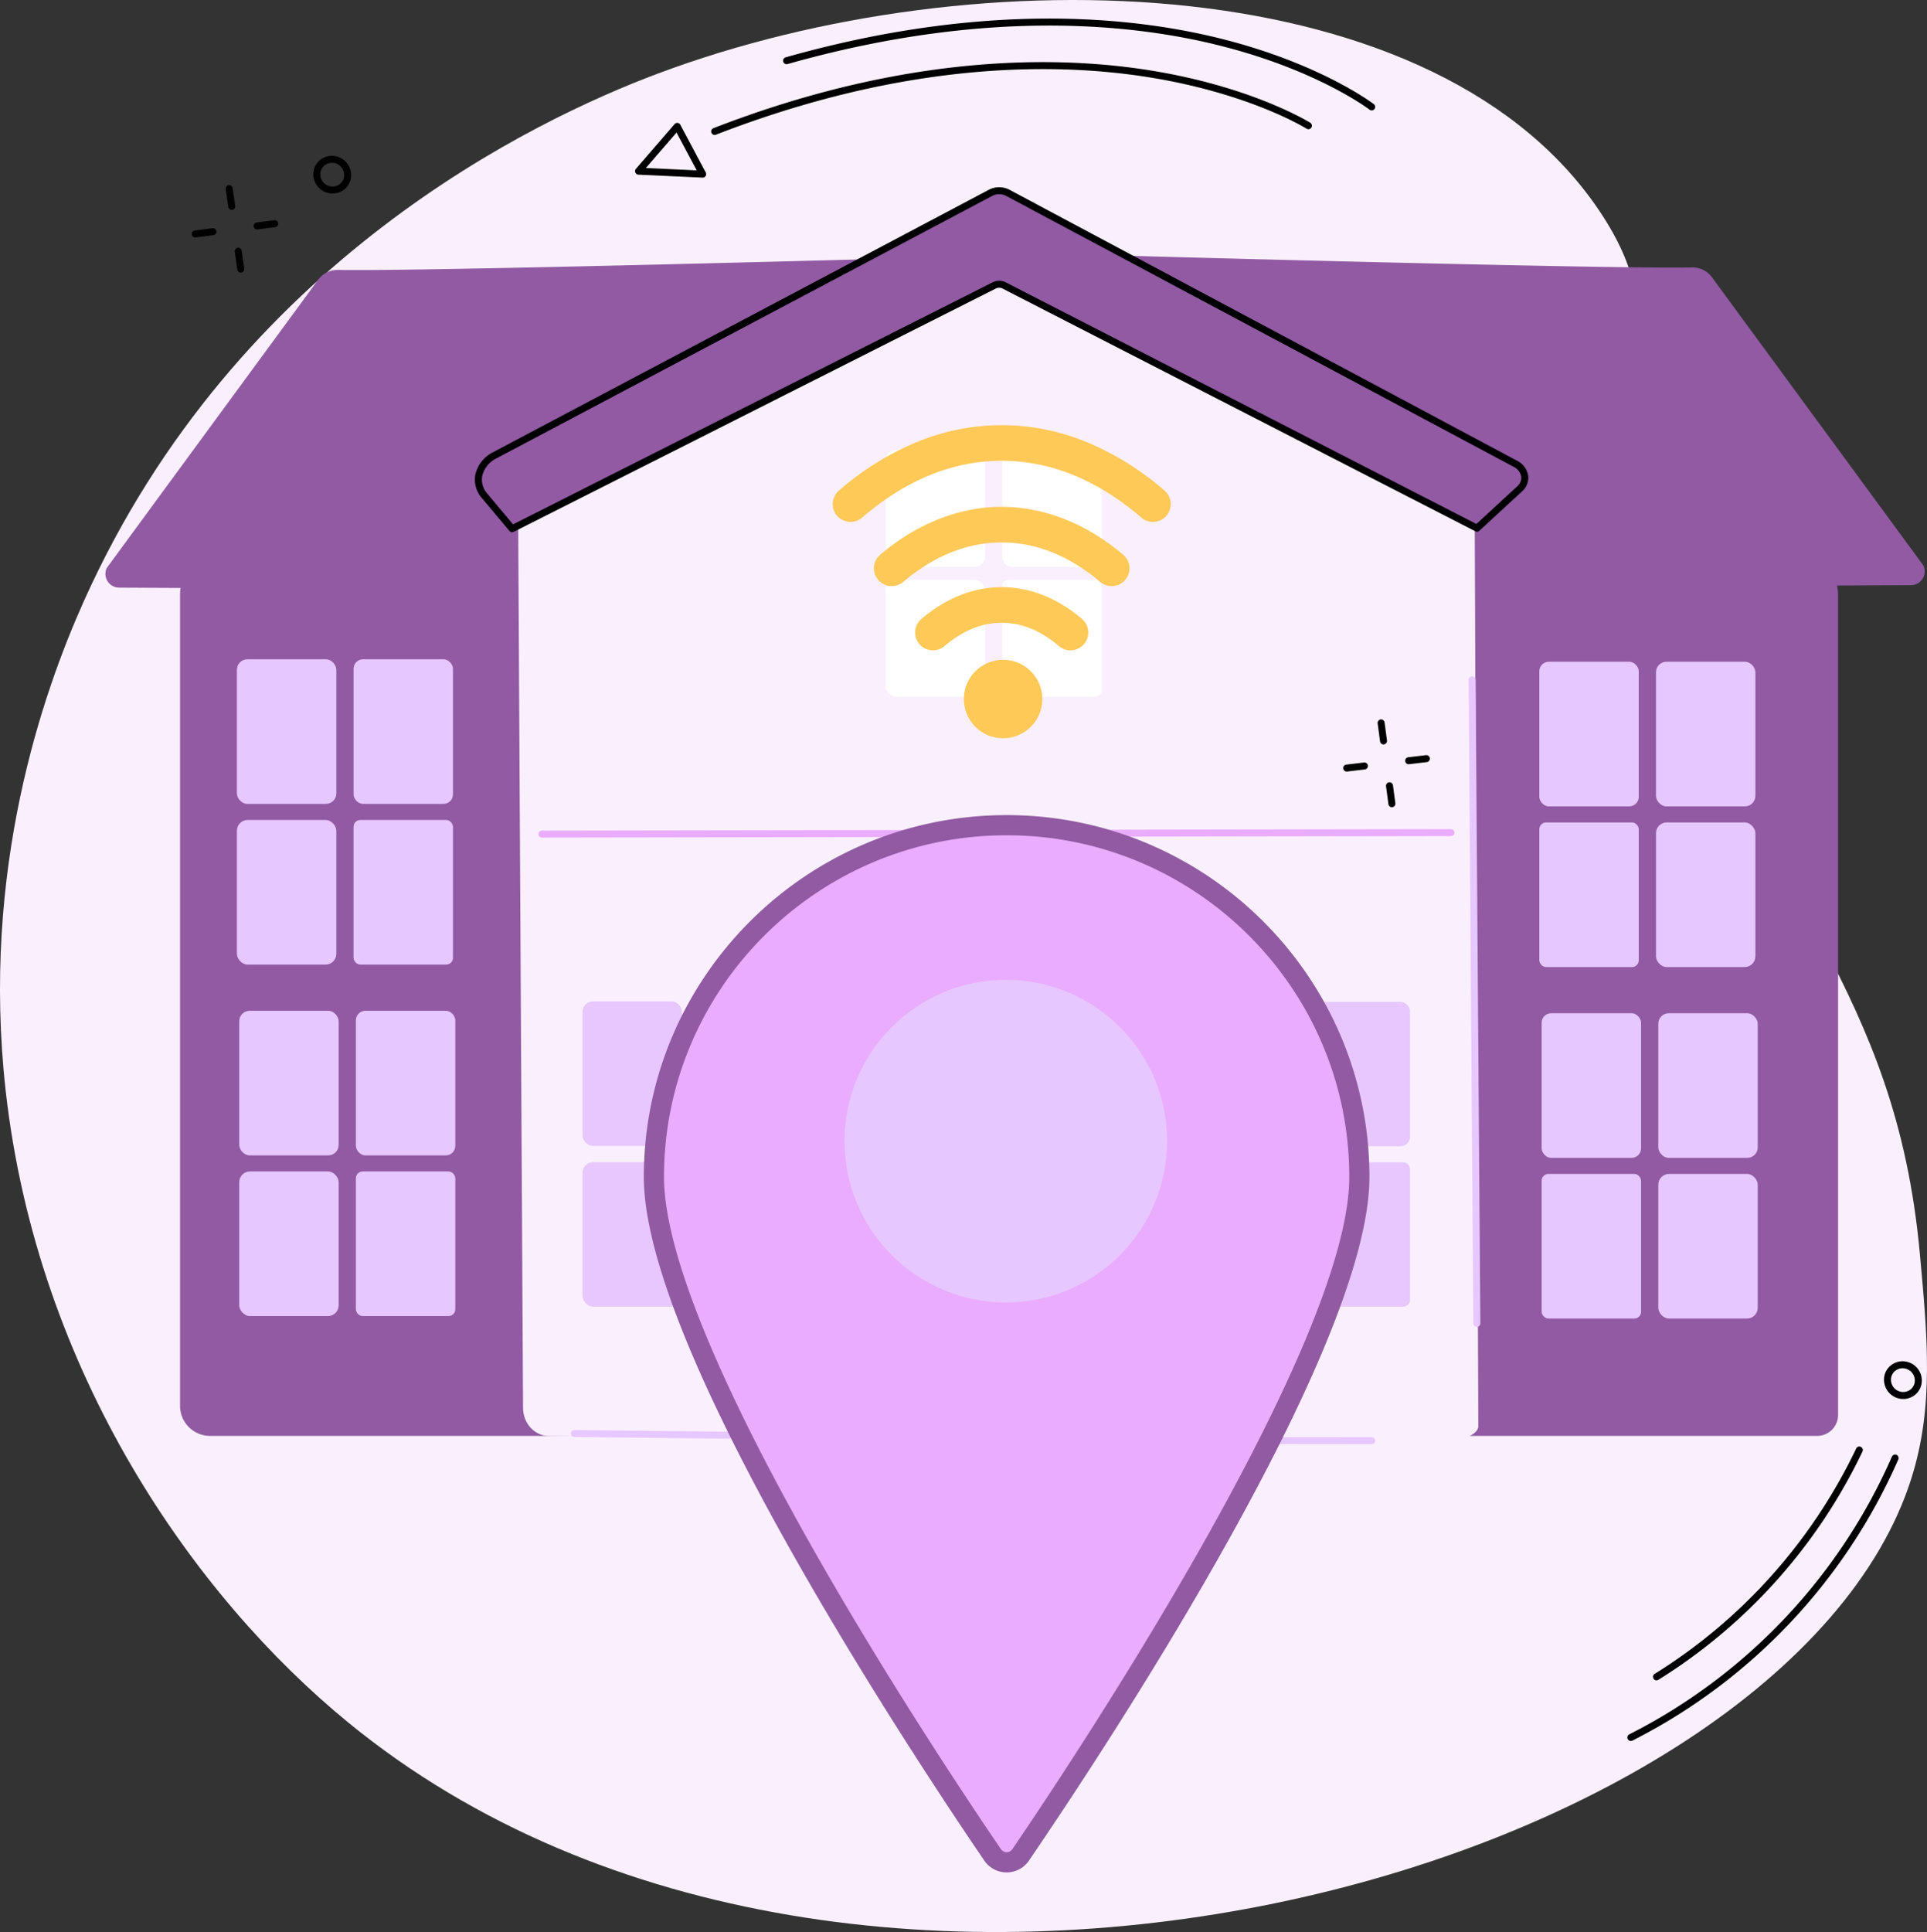 <svg xmlns="http://www.w3.org/2000/svg" width="645.194" height="646.752" viewBox="0 0 645.194 646.752">
  <rect x="0" y="0" width="645.194" height="646.752" fill="#333333" stroke="none"/>
  <g id="Access_control_system" data-name="Access control system" transform="translate(-2428.615 -185.719)">
    <path id="Path_102776" data-name="Path 102776" d="M2457.159,386.615c-13.962,31.022-34.628,90.413-26.322,164.281,10.657,94.776,63.42,169.5,114.743,211.483,170.308,139.327,482.075,49.318,523.361-81.926,7.491-23.81,5.384-46.774,2.793-75.032-8.242-89.873-51.654-116.587-80.85-212.013-26.57-86.844-.374-96.616-25.219-135.224-53.9-83.751-209.473-87.972-316.521-47.819C2608.027,225.788,2508.251,273.1,2457.159,386.615Z" transform="translate(-0.315)" fill="#faf0fd"/>
    <g id="Group_48045" data-name="Group 48045" transform="translate(2463.907 248.399)">
      <path id="Path_102777" data-name="Path 102777" d="M3054.42,717.953H2516.346a10.052,10.052,0,0,1-10.052-10.052V436.465a17.213,17.213,0,0,1,17.214-17.214h520.4a17.53,17.53,0,0,1,17.53,17.53V710.936A7.017,7.017,0,0,1,3054.42,717.953Z" transform="translate(-2481.302 -299.959)" fill="#915aa3"/>
      <g id="Group_48026" data-name="Group 48026" transform="translate(480.879 276.5)">
        <rect id="Rectangle_4134" data-name="Rectangle 4134" width="33.292" height="48.414" rx="3.187" fill="#e7c7ff"/>
        <rect id="Rectangle_4135" data-name="Rectangle 4135" width="33.292" height="48.414" rx="3.509" transform="translate(39.055)" fill="#e7c7ff"/>
        <rect id="Rectangle_4136" data-name="Rectangle 4136" width="33.292" height="48.414" rx="2.277" transform="translate(0.001 53.793)" fill="#e7c7ff"/>
        <rect id="Rectangle_4137" data-name="Rectangle 4137" width="33.292" height="48.414" rx="3.599" transform="translate(39.056 53.793)" fill="#e7c7ff"/>
      </g>
      <path id="Path_102778" data-name="Path 102778" d="M2719.685,408.087l-240.864-1.2a4.618,4.618,0,0,1-4.163-6.568l70.784-96.479a8.1,8.1,0,0,1,6.684-3.312c28.357.557,194.846-4.068,194.846-4.068Z" transform="translate(-2474.222 -272.848)" fill="#915aa3"/>
      <path id="Path_102779" data-name="Path 102779" d="M2933.21,407.025l240.865-1.2a4.618,4.618,0,0,0,4.163-6.568l-70.784-96.479a8.1,8.1,0,0,0-6.684-3.312c-28.357.557-194.847-4.068-194.847-4.068Z" transform="translate(-2569.533 -272.613)" fill="#915aa3"/>
      <g id="Group_48027" data-name="Group 48027" transform="translate(44.807 275.675)">
        <rect id="Rectangle_4138" data-name="Rectangle 4138" width="33.292" height="48.414" rx="3.187" transform="translate(39.056)" fill="#e7c7ff"/>
        <rect id="Rectangle_4139" data-name="Rectangle 4139" width="33.292" height="48.414" rx="3.509" transform="translate(0.001)" fill="#e7c7ff"/>
        <rect id="Rectangle_4140" data-name="Rectangle 4140" width="33.292" height="48.414" rx="2.277" transform="translate(39.055 53.793)" fill="#e7c7ff"/>
        <rect id="Rectangle_4141" data-name="Rectangle 4141" width="33.292" height="48.414" rx="3.599" transform="translate(0 53.793)" fill="#e7c7ff"/>
      </g>
      <g id="Group_48028" data-name="Group 48028" transform="translate(480.1 158.84)">
        <rect id="Rectangle_4142" data-name="Rectangle 4142" width="33.292" height="48.414" rx="3.187" fill="#e7c7ff"/>
        <rect id="Rectangle_4143" data-name="Rectangle 4143" width="33.292" height="48.414" rx="3.509" transform="translate(39.055)" fill="#e7c7ff"/>
        <rect id="Rectangle_4144" data-name="Rectangle 4144" width="33.292" height="48.414" rx="2.277" transform="translate(0.001 53.793)" fill="#e7c7ff"/>
        <rect id="Rectangle_4145" data-name="Rectangle 4145" width="33.292" height="48.414" rx="3.599" transform="translate(39.056 53.793)" fill="#e7c7ff"/>
      </g>
      <g id="Group_48029" data-name="Group 48029" transform="translate(44.027 158.015)">
        <rect id="Rectangle_4146" data-name="Rectangle 4146" width="33.292" height="48.414" rx="3.187" transform="translate(39.056)" fill="#e7c7ff"/>
        <rect id="Rectangle_4147" data-name="Rectangle 4147" width="33.292" height="48.414" rx="3.509" transform="translate(0.001)" fill="#e7c7ff"/>
        <rect id="Rectangle_4148" data-name="Rectangle 4148" width="33.292" height="48.414" rx="2.277" transform="translate(39.055 53.793)" fill="#e7c7ff"/>
        <rect id="Rectangle_4149" data-name="Rectangle 4149" width="33.292" height="48.414" rx="3.599" transform="translate(0 53.793)" fill="#e7c7ff"/>
      </g>
      <g id="Group_48044" data-name="Group 48044" transform="translate(123.703)">
        <path id="Path_102780" data-name="Path 102780" d="M2653.206,680.969l-1.672-304.338L2813.3,294.225l158.521,85.323,1.227,307.573c-.094,4.164-11.519,6.093-15.353,6.057l-295.912-2.807C2657.034,690.326,2653.206,686.13,2653.206,680.969Z" transform="translate(-2637.072 -272.355)" fill="#faf0fd"/>
        <g id="Group_48030" data-name="Group 48030" transform="translate(240.765 272.686)">
          <rect id="Rectangle_4150" data-name="Rectangle 4150" width="33.292" height="48.341" rx="3.187" transform="translate(39.056)" fill="#e7c7fe"/>
          <rect id="Rectangle_4151" data-name="Rectangle 4151" width="33.292" height="48.341" rx="3.509" transform="translate(0.001)" fill="#e7c7fe"/>
          <rect id="Rectangle_4152" data-name="Rectangle 4152" width="33.292" height="48.34" rx="2.277" transform="translate(39.055 53.712)" fill="#e7c7fe"/>
          <rect id="Rectangle_4153" data-name="Rectangle 4153" width="33.292" height="48.34" rx="3.599" transform="translate(0 53.712)" fill="#e7c7fe"/>
        </g>
        <g id="Group_48035" data-name="Group 48035" transform="translate(137.518 87.991)">
          <g id="Group_48031" data-name="Group 48031" transform="translate(39.056)">
            <rect id="Rectangle_4154" data-name="Rectangle 4154" width="33.292" height="39.117" rx="3.187" fill="#fff"/>
          </g>
          <g id="Group_48032" data-name="Group 48032" transform="translate(0.001)">
            <rect id="Rectangle_4155" data-name="Rectangle 4155" width="33.292" height="39.117" rx="3.509" fill="#fff"/>
          </g>
          <g id="Group_48033" data-name="Group 48033" transform="translate(39.055 43.463)">
            <rect id="Rectangle_4156" data-name="Rectangle 4156" width="33.292" height="39.117" rx="2.277" fill="#fff"/>
          </g>
          <g id="Group_48034" data-name="Group 48034" transform="translate(0 43.463)">
            <rect id="Rectangle_4157" data-name="Rectangle 4157" width="33.292" height="39.117" rx="3.599" fill="#fff"/>
          </g>
        </g>
        <g id="Group_48040" data-name="Group 48040" transform="translate(36.037 272.531)">
          <g id="Group_48036" data-name="Group 48036" transform="translate(39.056)">
            <rect id="Rectangle_4158" data-name="Rectangle 4158" width="33.292" height="48.414" rx="3.187" fill="#e7c7fe"/>
          </g>
          <g id="Group_48037" data-name="Group 48037" transform="translate(0.001)">
            <rect id="Rectangle_4159" data-name="Rectangle 4159" width="33.292" height="48.414" rx="3.509" fill="#e7c7fe"/>
          </g>
          <g id="Group_48038" data-name="Group 48038" transform="translate(39.055 53.793)">
            <rect id="Rectangle_4160" data-name="Rectangle 4160" width="33.292" height="48.414" rx="2.277" fill="#e7c7fe"/>
          </g>
          <g id="Group_48039" data-name="Group 48039" transform="translate(0 53.793)">
            <rect id="Rectangle_4161" data-name="Rectangle 4161" width="33.292" height="48.414" rx="3.599" fill="#e7c7fe"/>
          </g>
        </g>
        <g id="Group_48041" data-name="Group 48041">
          <path id="Path_102781" data-name="Path 102781" d="M2811.743,268.357l169.9,90.676c3.6,1.923,4.285,5.83,1.47,8.425l-14.282,13.168L2810.5,299.355a3.738,3.738,0,0,0-3.286-.01L2645.791,380.8l-9.241-11.01c-3.8-4.529-2.238-10.579,3.521-13.627l165.909-87.813A6.346,6.346,0,0,1,2811.743,268.357Z" transform="translate(-2633.305 -266.49)" fill="#915aa3"/>
          <path id="Path_102782" data-name="Path 102782" d="M2645.46,381.636a1.166,1.166,0,0,1-.9-.418l-9.241-11.01a9.329,9.329,0,0,1-2.181-7.878,11.221,11.221,0,0,1,6.05-7.533l165.91-87.813a7.506,7.506,0,0,1,6.86.01l169.9,90.677a6.828,6.828,0,0,1,3.781,5.048,6.109,6.109,0,0,1-2.069,5.268l-14.283,13.168a1.164,1.164,0,0,1-1.325.181l-158.329-81.271a2.56,2.56,0,0,0-2.226-.007l-161.427,81.454A1.16,1.16,0,0,1,2645.46,381.636ZM2808.523,268.5a5.021,5.021,0,0,0-2.328.553l-165.909,87.814a8.907,8.907,0,0,0-4.85,5.914,7.039,7.039,0,0,0,1.677,5.928l8.646,10.3,160.6-81.037a4.865,4.865,0,0,1,4.347.014l157.6,80.9,13.684-12.615a3.759,3.759,0,0,0,1.335-3.252,4.539,4.539,0,0,0-2.563-3.283l-169.9-90.676h0A5,5,0,0,0,2808.523,268.5Z" transform="translate(-2632.974 -266.159)"/>
        </g>
        <path id="Path_102783" data-name="Path 102783" d="M3062.725,694.052a1.169,1.169,0,0,1-1.169-1.16l-1.575-215.432a1.17,1.17,0,0,1,1.161-1.177h.008a1.168,1.168,0,0,1,1.169,1.161l1.575,215.431a1.169,1.169,0,0,1-1.16,1.177Z" transform="translate(-2727.249 -312.55)" fill="#e7c7ff"/>
        <path id="Path_102784" data-name="Path 102784" d="M2661.454,544.749a1.169,1.169,0,0,1,0-2.338l304.357-.5h0a1.169,1.169,0,0,1,0,2.338l-304.355.5Z" transform="translate(-2639.004 -327.041)" fill="#eaacff"/>
        <path id="Path_102785" data-name="Path 102785" d="M2772.867,803.494h-.013l-97.443-1.11a1.169,1.169,0,0,1,.013-2.338h.013l97.443,1.11a1.169,1.169,0,0,1-.012,2.338Z" transform="translate(-2642.088 -384.031)" fill="#e7c7ff"/>
        <path id="Path_102786" data-name="Path 102786" d="M2997.149,805.461h0l-73.632-.077a1.169,1.169,0,0,1,0-2.338h0l73.632.077a1.169,1.169,0,0,1,0,2.338Z" transform="translate(-2696.862 -384.693)" fill="#e7c7ff"/>
        <g id="Group_48043" data-name="Group 48043" transform="translate(115.7 237.512)">
          <rect id="Rectangle_4162" data-name="Rectangle 4162" width="88.698" height="182.892" rx="6" transform="translate(14.436)" fill="#fff"/>
          <rect id="Rectangle_4163" data-name="Rectangle 4163" width="79.306" height="171.333" rx="4" transform="translate(18.957 5.099)" fill="#e7c7fe"/>
          <rect id="Rectangle_4164" data-name="Rectangle 4164" width="114.852" height="15.947" rx="2.832" transform="translate(1.169 170.443)" fill="#eaacff"/>
          <path id="Path_102787" data-name="Path 102787" d="M2784.74,806.486a3.28,3.28,0,0,1-3.285-3.274V791.475a3.278,3.278,0,0,1,3.274-3.274l71.271.119a1.169,1.169,0,0,1,0,2.338h0l-71.269-.119a.937.937,0,0,0-.934.937v11.737a.937.937,0,0,0,.937.936l102.488-.957a1.187,1.187,0,0,1,1.179,1.158,1.169,1.169,0,0,1-1.158,1.18Z" transform="translate(-2781.455 -618.927)" fill="#e7c7ff"/>
          <path id="Path_102788" data-name="Path 102788" d="M2806.653,749.009h0a1.169,1.169,0,0,1-1.164-1.174l.372-78.071a1.169,1.169,0,0,1,1.169-1.163h.005a1.168,1.168,0,0,1,1.164,1.173l-.372,78.072A1.168,1.168,0,0,1,2806.653,749.009Z" transform="translate(-2786.76 -592.522)" fill="#915aa3"/>
          <g id="Group_48042" data-name="Group 48042" transform="translate(31.571 25.042)">
            <path id="Path_102789" data-name="Path 102789" d="M2825.824,638.5a1.169,1.169,0,0,1-.633-2.151l51.426-33.058a1.169,1.169,0,0,1,1.265,1.966l-51.426,33.058A1.167,1.167,0,0,1,2825.824,638.5Z" transform="translate(-2822.564 -603.103)" fill="#eaacff"/>
            <path id="Path_102790" data-name="Path 102790" d="M2823.142,667.46a1.169,1.169,0,0,1-.634-2.152l47.839-30.753a1.169,1.169,0,0,1,1.265,1.967l-47.839,30.753A1.166,1.166,0,0,1,2823.142,667.46Z" transform="translate(-2821.972 -610.006)" fill="#eaacff"/>
          </g>
        </g>
      </g>
      <g id="Group_48087" data-name="Group 48087" transform="translate(180.267 210.179)">
        <g id="Group_48103" data-name="Group 48103">
          <g id="Group_48102" data-name="Group 48102">
            <path id="Path_102888" data-name="Path 102888" d="M769.925,312.686c-65.227,0-118.1,52.724-118.1,117.761,0,16.257,7.38,38.994,18.454,63.957,27.907,62.92,79.262,139.969,94.963,162.99a5.666,5.666,0,0,0,9.361.009c21.922-32.141,113.422-169.71,113.422-226.956C888.024,365.41,835.147,312.686,769.925,312.686Z" transform="translate(-648.448 -309.31)" fill="#eaacff"/>
            <path id="Path_102889" data-name="Path 102889" d="M771.805,665.124a9.049,9.049,0,0,1-7.477-3.95c-15.254-22.366-67.2-100.248-95.261-163.523-12.438-28.042-18.744-50.021-18.744-65.328,0-66.8,54.5-121.137,121.477-121.137s121.475,54.342,121.475,121.137c0,57.266-87.264,189.648-114.009,228.858a9.023,9.023,0,0,1-7.459,3.943Zm0-347.186c-63.259,0-114.725,51.313-114.725,114.385,0,14.357,6.113,35.415,18.164,62.589,27.833,62.755,79.5,140.212,94.666,162.456a2.284,2.284,0,0,0,1.9,1,2.256,2.256,0,0,0,1.881-.995c18.843-27.624,112.837-168.3,112.837-225.054C886.524,369.251,835.06,317.938,771.8,317.938Z" transform="translate(-650.324 -311.186)" fill="#915aa3"/>
          </g>
        </g>
        <circle id="Ellipse_4835" data-name="Ellipse 4835" cx="54" cy="54" r="54" transform="translate(67.209 55.14)" fill="#e7c7ff"/>
      </g>
    </g>
    <g id="Group_48085" data-name="Group 48085" transform="translate(2492.808 191.942)">
      <g id="Group_48080" data-name="Group 48080" transform="translate(0 55.715)">
        <path id="Path_102841" data-name="Path 102841" d="M2527.942,273.54a1.169,1.169,0,0,1-1.156-1l-.865-6a1.169,1.169,0,0,1,2.313-.334l.865,6a1.168,1.168,0,0,1-.99,1.323A1.106,1.106,0,0,1,2527.942,273.54Z" transform="translate(-2514.534 -265.206)"/>
        <path id="Path_102842" data-name="Path 102842" d="M2531.83,300.481a1.168,1.168,0,0,1-1.155-1l-.866-6a1.168,1.168,0,1,1,2.313-.333l.867,6a1.169,1.169,0,0,1-.99,1.323A1.11,1.11,0,0,1,2531.83,300.481Z" transform="translate(-2515.392 -271.153)"/>
        <path id="Path_102843" data-name="Path 102843" d="M2512.478,286.855a1.169,1.169,0,0,1-.149-2.328l5.921-.765a1.168,1.168,0,0,1,.3,2.317l-5.921.766A1.237,1.237,0,0,1,2512.478,286.855Z" transform="translate(-2511.311 -269.3)"/>
        <path id="Path_102844" data-name="Path 102844" d="M2539.074,283.417a1.169,1.169,0,0,1-.148-2.328l5.921-.765a1.169,1.169,0,0,1,.3,2.318l-5.92.764A1.114,1.114,0,0,1,2539.074,283.417Z" transform="translate(-2517.183 -268.541)"/>
      </g>
      <path id="Path_102845" data-name="Path 102845" d="M2570.007,265.286a6.452,6.452,0,0,1-6.276-7.915,6.13,6.13,0,0,1,2.844-3.833,6.255,6.255,0,0,1,4.835-.665,6.432,6.432,0,0,1,4.634,7.7,6.132,6.132,0,0,1-2.843,3.834A6.236,6.236,0,0,1,2570.007,265.286ZM2569.774,255a3.909,3.909,0,0,0-2.006.55,3.817,3.817,0,0,0-1.767,2.384,4.088,4.088,0,0,0,2.96,4.881,3.957,3.957,0,0,0,3.046-.415,3.815,3.815,0,0,0,1.768-2.384,4.109,4.109,0,0,0-4-5.017Z" transform="translate(-2522.844 -206.721)"/>
      <g id="Group_48082" data-name="Group 48082" transform="translate(480.68 449.464)">
        <path id="Path_102846" data-name="Path 102846" d="M3244.9,783.148a6.454,6.454,0,0,1-6.276-7.915h0a6.136,6.136,0,0,1,2.843-3.834,6.264,6.264,0,0,1,4.836-.665,6.436,6.436,0,0,1,4.634,7.7,6.131,6.131,0,0,1-2.843,3.833A6.234,6.234,0,0,1,3244.9,783.148Zm-4.007-7.357a4.089,4.089,0,0,0,2.96,4.882,3.951,3.951,0,0,0,3.047-.414,3.819,3.819,0,0,0,1.767-2.384,4.089,4.089,0,0,0-2.959-4.882,3.945,3.945,0,0,0-3.047.415,3.814,3.814,0,0,0-1.768,2.383Z" transform="translate(-3152.525 -770.518)"/>
        <g id="Group_48081" data-name="Group 48081" transform="translate(0 28.542)">
          <path id="Path_102847" data-name="Path 102847" d="M3140.357,885.417a1.169,1.169,0,0,1-.619-2.161,180.178,180.178,0,0,0,67.487-75.444,1.169,1.169,0,0,1,2.111,1.006,182.529,182.529,0,0,1-68.361,76.421A1.157,1.157,0,0,1,3140.357,885.417Z" transform="translate(-3130.613 -807.147)"/>
          <path id="Path_102848" data-name="Path 102848" d="M3129.354,906.477a1.169,1.169,0,0,1-.535-2.209,189.612,189.612,0,0,0,87.938-92.947,1.169,1.169,0,1,1,2.141.939,191.969,191.969,0,0,1-89.012,94.089A1.167,1.167,0,0,1,3129.354,906.477Z" transform="translate(-3128.183 -807.914)"/>
        </g>
      </g>
      <g id="Group_48083" data-name="Group 48083" transform="translate(148.432)">
        <path id="Path_102849" data-name="Path 102849" d="M2735.677,236.782a1.169,1.169,0,0,1-.422-2.259c64.921-25.173,115.75-24.354,146.955-19.231,33.89,5.561,52.693,17.292,52.878,17.409a1.169,1.169,0,1,1-1.251,1.975c-.182-.115-18.679-11.631-52.146-17.1-30.894-5.047-81.232-5.827-145.592,19.127A1.165,1.165,0,0,1,2735.677,236.782Z" transform="translate(-2709.02 -197.834)"/>
        <path id="Path_102850" data-name="Path 102850" d="M2962.482,224.443a1.165,1.165,0,0,1-.715-.245c-.166-.129-17.021-12.988-49.319-21.249-29.815-7.625-79.271-12.779-145.545,5.977a1.168,1.168,0,1,1-.636-2.249c66.852-18.922,116.788-13.683,146.907-5.956,32.714,8.391,49.857,21.5,50.027,21.628a1.169,1.169,0,0,1-.718,2.092Z" transform="translate(-2715.844 -193.705)"/>
        <path id="Path_102851" data-name="Path 102851" d="M2724.436,256.84l-.056,0-21.467-1a1.168,1.168,0,0,1-.83-1.931l12.951-14.988a1.17,1.17,0,0,1,1.916.215l8.516,15.989a1.169,1.169,0,0,1-1.031,1.718Zm-19.011-3.225,17.014.793-6.75-12.672Z" transform="translate(-2701.799 -203.598)"/>
      </g>
      <g id="Group_48084" data-name="Group 48084" transform="translate(385.523 234.628)">
        <path id="Path_102852" data-name="Path 102852" d="M3022.841,503.157a1.169,1.169,0,0,1-1.157-1.015l-.8-6.007a1.169,1.169,0,1,1,2.317-.309l.8,6.007a1.17,1.17,0,0,1-1,1.314A1.187,1.187,0,0,1,3022.841,503.157Z" transform="translate(-3009.335 -494.812)"/>
        <path id="Path_102853" data-name="Path 102853" d="M3026.44,530.136a1.169,1.169,0,0,1-1.157-1.015l-.8-6.007a1.169,1.169,0,0,1,2.318-.309l.8,6.007a1.168,1.168,0,0,1-1.16,1.323Z" transform="translate(-3010.13 -500.768)"/>
        <path id="Path_102854" data-name="Path 102854" d="M3007.234,516.321a1.169,1.169,0,0,1-.136-2.33l5.928-.7a1.153,1.153,0,0,1,1.3,1.022,1.168,1.168,0,0,1-1.022,1.3l-5.929.7A1.049,1.049,0,0,1,3007.234,516.321Z" transform="translate(-3006.066 -498.889)"/>
        <path id="Path_102855" data-name="Path 102855" d="M3033.864,513.169a1.169,1.169,0,0,1-.135-2.329l5.929-.7a1.168,1.168,0,1,1,.275,2.32l-5.929.7A1.208,1.208,0,0,1,3033.864,513.169Z" transform="translate(-3011.946 -498.193)"/>
      </g>
    </g>
    <g id="Group_48086" data-name="Group 48086" transform="translate(2707.416 328.046)">
      <circle id="Ellipse_4834" data-name="Ellipse 4834" cx="13.139" cy="13.139" r="13.139" transform="translate(43.911 78.536)" fill="#ffc958"/>
      <path id="Path_102856" data-name="Path 102856" d="M2859.451,509.687a5.962,5.962,0,0,1-3.873-10.5c8.169-6.97,17.466-10.655,26.885-10.655s18.715,3.685,26.885,10.655a5.962,5.962,0,1,1-7.741,9.07c-6.065-5.176-12.507-7.8-19.144-7.8s-13.079,2.625-19.145,7.8A5.935,5.935,0,0,1,2859.451,509.687Z" transform="translate(-2825.869 -434.313)" fill="#ffc958"/>
      <path id="Path_102857" data-name="Path 102857" d="M2921.123,491.772a5.934,5.934,0,0,1-3.844-1.407c-10.376-8.764-21.472-13.209-32.976-13.209s-22.6,4.445-32.977,13.209a5.962,5.962,0,0,1-7.7-9.109c12.411-10.483,26.475-16.023,40.672-16.023s28.26,5.54,40.67,16.023a5.962,5.962,0,0,1-3.85,10.517Z" transform="translate(-2827.708 -437.893)" fill="#ffc958"/>
      <path id="Path_102858" data-name="Path 102858" d="M2936.771,473.918a5.94,5.94,0,0,1-3.884-1.441c-14.675-12.62-30.4-19.019-46.744-19.019s-32.07,6.4-46.745,19.019a5.962,5.962,0,1,1-7.775-9.041,95.341,95.341,0,0,1,25.813-16.131,74.291,74.291,0,0,1,57.414,0,95.356,95.356,0,0,1,25.813,16.131,5.962,5.962,0,0,1-3.891,10.482Z" transform="translate(-2829.547 -441.534)" fill="#ffc958"/>
    </g>
  </g>
</svg>
